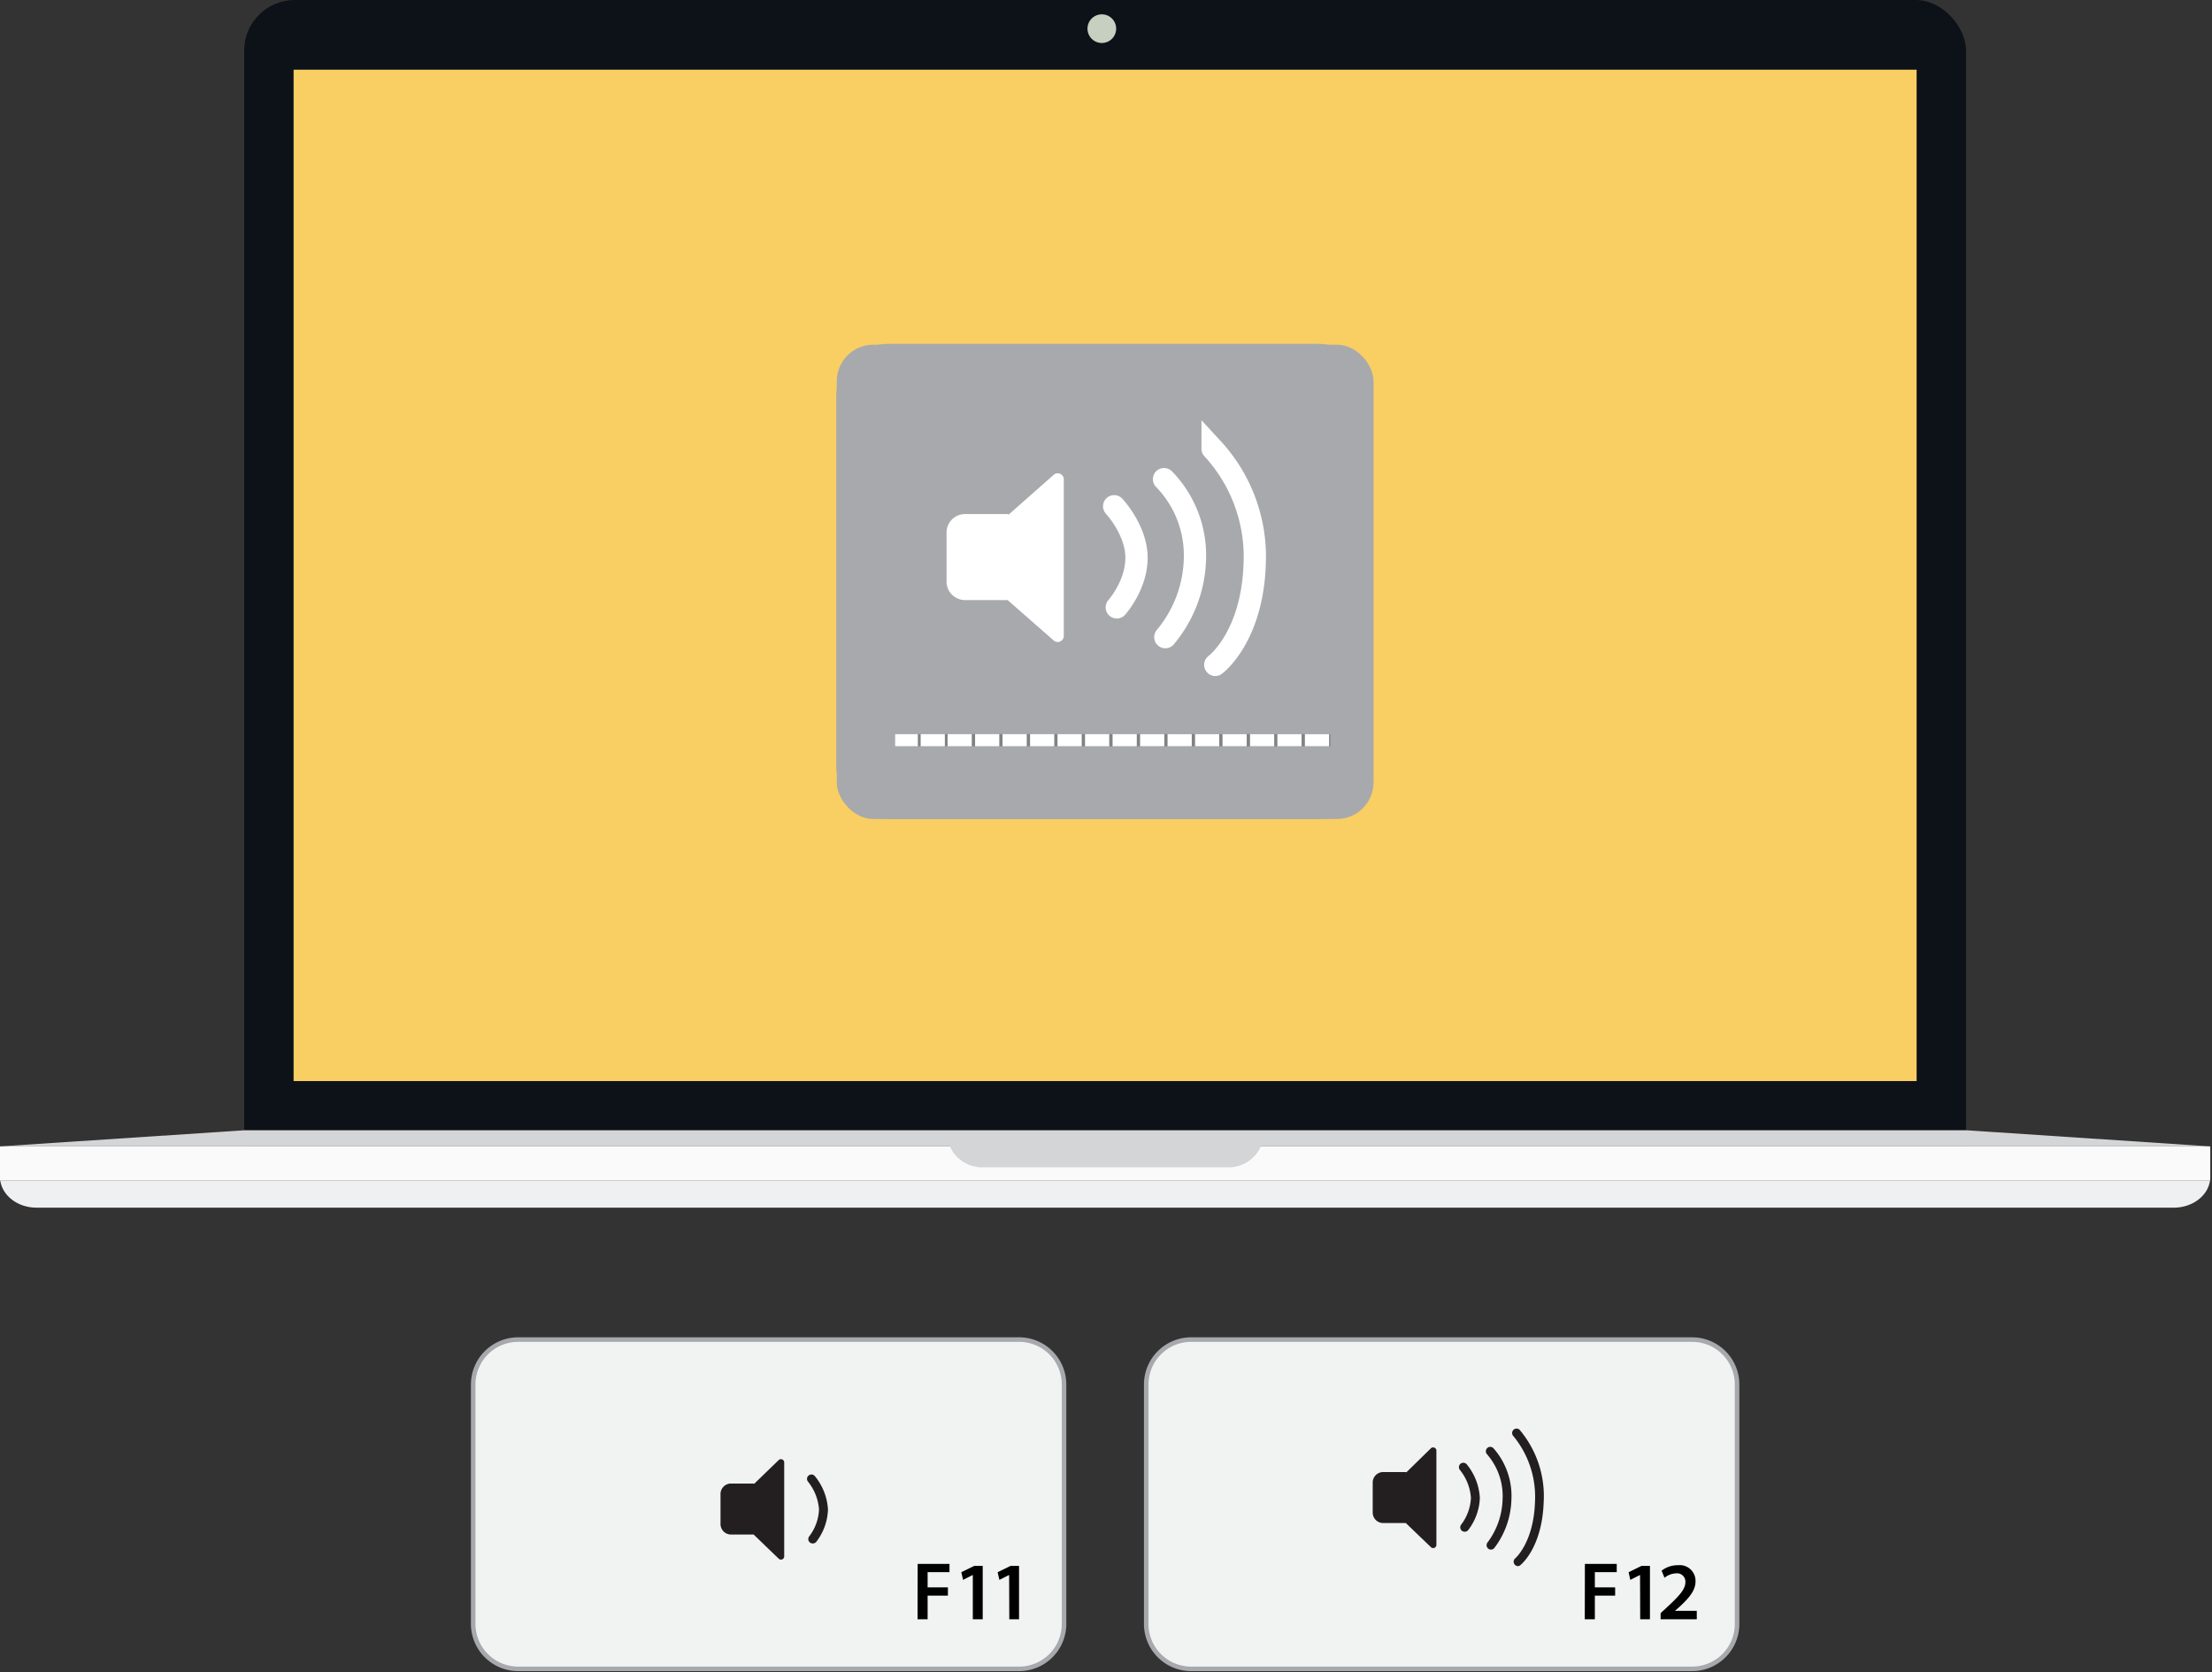 <svg xmlns="http://www.w3.org/2000/svg" width="283" height="214"><rect width="100%" height="100%" fill="#333333" stroke="none"/><g fill="none" fill-rule="evenodd"><rect width="75.593" height="42.14" x="60.543" y="171.409" fill="#F1F2F2" fill-rule="nonzero" rx="5.747"/><path fill="#A7A9AC" fill-rule="nonzero" d="M130.389 213.836H66.29a6.048 6.048 0 0 1-6.041-6.034v-30.646a6.048 6.048 0 0 1 6.041-6.034h64.099a6.041 6.041 0 0 1 6.034 6.034v30.646a6.041 6.041 0 0 1-6.034 6.034zM66.29 171.703a5.46 5.46 0 0 0-5.46 5.453v30.646a5.46 5.46 0 0 0 5.46 5.453h64.099a5.453 5.453 0 0 0 5.453-5.453v-30.646a5.453 5.453 0 0 0-5.453-5.453H66.29z"/><rect width="75.593" height="42.14" x="146.65" y="171.409" fill="#F1F2F2" fill-rule="nonzero" rx="5.747"/><path fill="#A7A9AC" fill-rule="nonzero" d="M216.496 213.836H152.39a6.041 6.041 0 0 1-6.034-6.034v-30.646a6.041 6.041 0 0 1 6.034-6.034h64.106a6.041 6.041 0 0 1 6.034 6.034v30.646a6.041 6.041 0 0 1-6.034 6.034zm-64.106-42.133a5.453 5.453 0 0 0-5.453 5.453v30.646a5.453 5.453 0 0 0 5.453 5.453h64.106a5.453 5.453 0 0 0 5.453-5.453v-30.646a5.453 5.453 0 0 0-5.453-5.453H152.39z"/><path fill="#231F20" fill-rule="nonzero" d="m183.029 185.36-3.129 3.066v-.063h-3.003a1.344 1.344 0 0 0-1.274 1.4v3.724a1.344 1.344 0 0 0 1.274 1.4h2.961l3.213 3.087a.413.413 0 0 0 .7-.294v-12.026a.42.42 0 0 0-.742-.294zm4.354 10.64a.567.567 0 0 1-.434-.924 6.069 6.069 0 0 0 1.239-3.416 6.391 6.391 0 0 0-1.4-3.556.567.567 0 0 1 .063-.798.574.574 0 0 1 .798.063 7.434 7.434 0 0 1 1.68 4.291 7.168 7.168 0 0 1-1.491 4.13.56.56 0 0 1-.455.21zm3.374 2.289a.567.567 0 0 1-.427-.938 9.625 9.625 0 0 0 1.911-5.537 8.134 8.134 0 0 0-1.981-5.712.567.567 0 0 1 .399-.965c.15 0 .294.06.399.167a9.184 9.184 0 0 1 2.31 6.559 10.654 10.654 0 0 1-2.198 6.23.56.56 0 0 1-.413.196zm3.465 2.114a.567.567 0 0 1-.357-1.008s2.352-2.009 2.52-7.224a12.236 12.236 0 0 0-2.758-8.4.567.567 0 0 1 0-.805.56.56 0 0 1 .798 0 13.139 13.139 0 0 1 3.073 9.212c-.189 5.775-2.835 7.973-2.947 8.064a.567.567 0 0 1-.329.161zM99.624 186.83l-3.164 3.066v-.063h-3.003a1.344 1.344 0 0 0-1.274 1.4v3.724a1.344 1.344 0 0 0 1.274 1.4h2.961l3.213 3.094a.413.413 0 0 0 .7-.301v-12.026a.42.42 0 0 0-.707-.294zm4.354 10.668a.56.56 0 0 1-.434-.924 6.062 6.062 0 0 0 1.239-3.409 6.391 6.391 0 0 0-1.4-3.563.56.56 0 0 1 .063-.791.567.567 0 0 1 .798.063 7.392 7.392 0 0 1 1.687 4.291 7.182 7.182 0 0 1-1.498 4.13.574.574 0 0 1-.455.203z"/><path fill="#000" fill-rule="nonzero" d="M117.404 200.116h4.074v1.057h-2.8v1.946h2.597v1.057h-2.597v3.024h-1.288zm7.056 1.414-1.246.63-.224-.98 1.659-.812h1.078v6.832h-1.267zm4.648 0-1.246.63-.224-.98 1.659-.812h1.078v6.832h-1.246zm73.661-1.414h4.074v1.057h-2.8v1.946h2.597v1.057h-2.597v3.024h-1.288zm7.056 1.414-1.246.63-.217-.98 1.652-.812h1.078v6.832h-1.246zm2.632 5.67v-.784l.805-.742c1.603-1.491 2.352-2.31 2.366-3.206a1.071 1.071 0 0 0-1.218-1.141 2.471 2.471 0 0 0-1.456.567l-.371-.91a3.311 3.311 0 0 1 2.1-.7 2.016 2.016 0 0 1 2.24 2.065c0 1.19-.861 2.156-2.044 3.255l-.595.518h2.8v1.078h-4.627z"/><rect width="220.297" height="150.703" x="31.241" fill="#0C1218" fill-rule="nonzero" rx="6.468"/><path fill="#C7CFC0" fill-rule="nonzero" d="M142.8 3.668a1.834 1.834 0 1 1-3.668 0 1.834 1.834 0 0 1 3.668 0z"/><path fill="#F9CE62" fill-rule="nonzero" d="M37.562 8.918H245.21v129.416H37.562z"/><path fill="#EFF0F1" fill-rule="nonzero" d="M.035 151.081c.28 1.932 2.247 3.451 4.62 3.451h273.469c2.373 0 4.347-1.519 4.62-3.451H.035z"/><path fill="#FAFAFA" fill-rule="nonzero" d="M0 146.692h282.779v4.389H0z"/><path fill="#D3D5D7" fill-rule="nonzero" d="m282.786 146.692-31.248-2.065H31.311L0 146.692zm-161.259 0a4.522 4.522 0 0 0 4.2 2.681h31.388a4.536 4.536 0 0 0 4.2-2.681h-39.788z"/><rect width="68.67" height="60.69" x="107.058" y="44.107" fill="#A7A9AC" fill-rule="nonzero" rx="4.683"/><path fill="#FFF" fill-rule="nonzero" d="m135.009 60.809-5.859 5.152v-.112h-5.565a2.373 2.373 0 0 0-2.373 2.373v6.251a2.373 2.373 0 0 0 2.373 2.373h5.474l5.957 5.187a.798.798 0 0 0 1.267-.504V61.306a.798.798 0 0 0-1.274-.497z"/><path stroke="#FFF" stroke-linecap="round" stroke-width="1.995" d="M142.744 64.855s2.856 3.045 2.856 6.587-2.534 6.3-2.534 6.3m6.09-16.352a13.916 13.916 0 0 1 3.969 10.304 16.1 16.1 0 0 1-3.801 9.877m6.076-24.059a20.244 20.244 0 0 1 5.404 14.77c-.336 9.373-5.068 12.838-5.068 12.838"/><path fill="#808285" fill-rule="nonzero" d="M115.562 93.961h55v1.554h-55z"/><path fill="#FFF" fill-rule="nonzero" d="M136.548 93.961h3.108v1.554h-3.108zm-7.063 0h3.108v1.554h-3.108zm10.598 0h3.108v1.554h-3.108zm-21.189 0h3.108v1.554h-3.108zm7.063 0h3.108v1.554h-3.108zm-10.36 0h2.933v1.554h-2.933zm6.825 0h3.108v1.554h-3.108zm10.598 0h3.108v1.554h-3.108z"/><path fill="#FFF" fill-rule="nonzero" d="M136.548 93.961h3.108v1.554h-3.108zm-7.063 0h3.108v1.554h-3.108zm10.598 0h3.108v1.554h-3.108zm-21.189 0h3.108v1.554h-3.108zm7.063 0h3.108v1.554h-3.108zm-10.36 0h2.933v1.554h-2.933zm6.825 0h3.108v1.554h-3.108zm10.598 0h3.108v1.554h-3.108z"/><path fill="#808285" fill-rule="nonzero" d="M168.335 93.961h2v1.554h-2zm-7.063 0h3.108v1.554h-3.108zm3.528 0h3.108v1.554H164.8zm-17.654 0h3.108v1.554h-3.108zm3.528 0h3.108v1.554h-3.108zm3.535 0h3.108v1.554h-3.108zm3.528 0h3.108v1.554h-3.108z"/><path fill="#FFF" fill-rule="nonzero" d="M143.635 93.961h2.958v1.554h-2.958zm3.373 0h3.043v1.554h-3.043zm3.528 0h3.246v1.554h-3.246zm3.673 0h3.108v1.554h-3.108zm3.528 0h2.873v1.554h-2.873zm3.263 0h3.246v1.554H161zm3.673 0h3.108v1.554h-3.108zm3.528 0h2.873v1.554h-2.873z"/><g transform="translate(107 44)"><rect width="68.373" height="60.79" fill="#A7A9AC" fill-rule="nonzero" rx="6.69"/><path fill="#FFF" fill-rule="nonzero" d="m27.837 16.73-5.84 5.16v-.112h-5.542a2.363 2.363 0 0 0-2.355 2.37v6.268a2.363 2.363 0 0 0 2.355 2.37h5.458l5.924 5.195c.22.172.513.215.772.113a.791.791 0 0 0 .49-.61V17.226a.791.791 0 0 0-.49-.61.784.784 0 0 0-.772.112z"/><path stroke="#FFF" stroke-linecap="round" stroke-width="2.85" d="M35.545 20.782s2.858 3.043 2.858 6.59c0 3.549-2.523 6.346-2.523 6.346m6.043-16.407a13.985 13.985 0 0 1 3.952 10.321 16.238 16.238 0 0 1-3.785 9.894m6.05-24.106a20.405 20.405 0 0 1 5.38 14.801c-.334 9.389-5.039 12.852-5.039 12.852"/><path fill="#808285" fill-rule="nonzero" d="M7.478 49.936h55.73v1.557H7.478z"/><path fill="#FFF" fill-rule="nonzero" d="M28.297 49.936h3.095v1.557h-3.095zm-7.032 0h3.095v1.557h-3.095zm10.552 0h3.095v1.557h-3.095zm-21.028 0h3.095v1.557h-3.095zm6.963 0h3.095v1.557h-3.095zm-10.246 0h2.92v1.557h-2.92zm6.726 0h3.095v1.557h-3.095zm10.552 0h3.095v1.557h-3.095z"/><path fill="#808285" fill-rule="nonzero" d="M60.016 49.936h3.095v1.557h-3.095zm-7.032 0h3.095v1.557h-3.095zm3.519 0h3.095v1.557h-3.095zm-17.584 0h3.095v1.557h-3.095zm3.519 0h3.095v1.557h-3.095zm3.513 0h3.095v1.557h-3.095zm3.52 0h3.095v1.557h-3.095z"/><path fill="#FFF" fill-rule="nonzero" d="M49.408 49.936h3.095v1.557h-3.095zm-7.032 0h3.095v1.557h-3.095zm10.552 0h3.095v1.557h-3.095zm-14.065 0h3.095v1.557h-3.095zm-3.52 0h3.095v1.557h-3.095zm10.552 0h3.095v1.557h-3.095zm14.051 0h3.095v1.557h-3.095zm-3.519 0h3.095v1.557h-3.095z"/></g></g></svg>